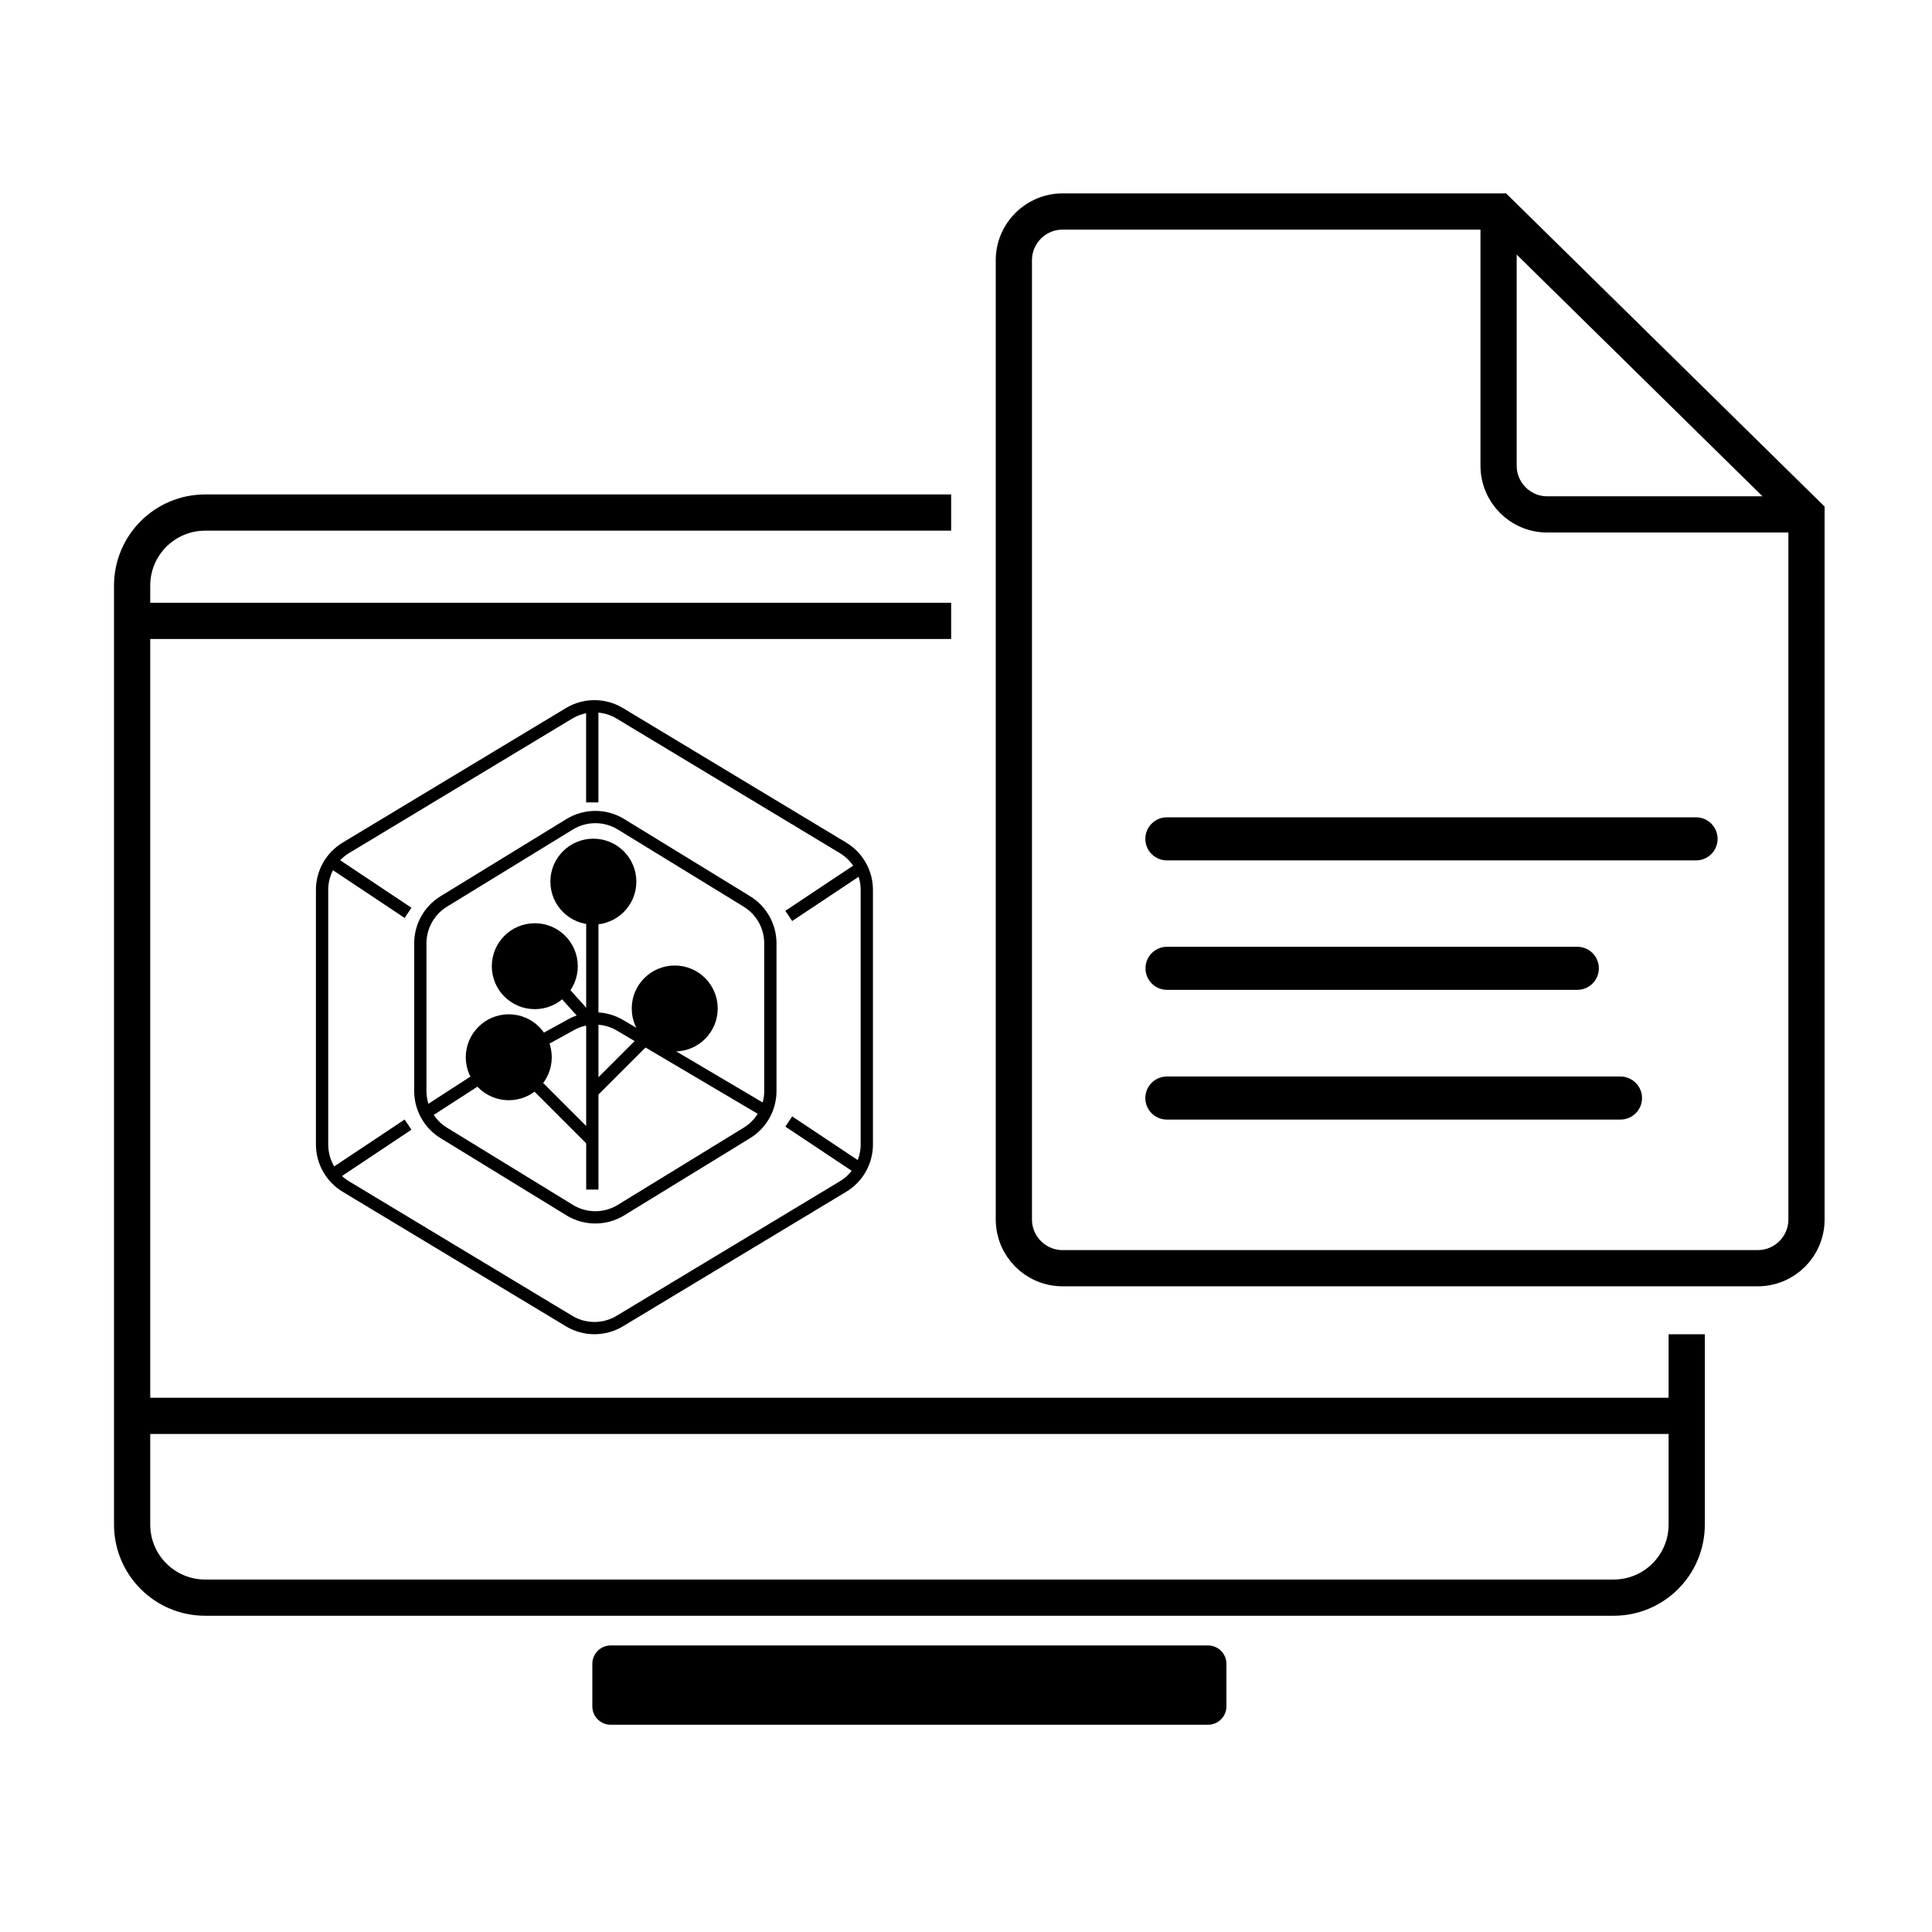 <svg width="80" height="80" viewBox="0 0 80 80" fill="none" xmlns="http://www.w3.org/2000/svg">
    <path
        d="M39.385 21.224H8.496C6.825 21.224 5.471 22.578 5.471 24.249V63.13C5.471 64.801 6.825 66.155 8.496 66.155H66.818C68.488 66.155 69.843 64.801 69.843 63.13V55.248"
        stroke="currentColor" stroke-width="1.5" />
    <path d="M6.018 25.709H39.385" stroke="currentColor" stroke-width="1.5" />
    <path d="M5.748 58.628H69.562" stroke="currentColor" stroke-width="1.5" />
    <path
        d="M72.779 52.513H44.001C42.885 52.513 41.982 51.61 41.982 50.494V10.776C41.982 9.66 42.885 8.758 44.001 8.758H62.058L74.803 21.29V50.494C74.803 51.61 73.9 52.513 72.784 52.513H72.779Z"
        stroke="currentColor" stroke-width="1.5" />
    <path d="M62.053 8.752V19.282C62.053 20.398 62.955 21.301 64.071 21.301H74.793" stroke="currentColor"
        stroke-width="1.5" />
    <path
        d="M47.426 34.735C47.426 34.243 47.825 33.843 48.317 33.843H70.231C70.723 33.843 71.122 34.243 71.122 34.735C71.122 35.227 70.723 35.627 70.231 35.627H48.317C47.825 35.627 47.426 35.227 47.426 34.735Z"
        fill="currentColor" />
    <path
        d="M48.323 39.204C47.831 39.204 47.432 39.603 47.432 40.096C47.432 40.588 47.831 40.987 48.323 40.987H65.313C65.806 40.987 66.205 40.588 66.205 40.096C66.205 39.603 65.806 39.204 65.313 39.204H48.323Z"
        fill="currentColor" />
    <path
        d="M47.426 45.467C47.426 44.975 47.825 44.576 48.317 44.576H67.096C67.588 44.576 67.993 44.975 67.993 45.467C67.993 45.96 67.594 46.359 67.096 46.359H48.317C47.825 46.359 47.426 45.96 47.426 45.467Z"
        fill="currentColor" />
    <path
        d="M50.023 68.135H25.288C24.868 68.135 24.527 68.476 24.527 68.896V70.657C24.527 71.077 24.868 71.418 25.288 71.418H50.023C50.443 71.418 50.784 71.077 50.784 70.657V68.896C50.784 68.476 50.443 68.135 50.023 68.135Z"
        fill="currentColor" />
    <path fill-rule="evenodd" clip-rule="evenodd" d="M24.273 49.258V38.079H24.781V49.258H24.273Z"
        fill="currentColor" />
    <path fill-rule="evenodd" clip-rule="evenodd"
        d="M24.338 42.559L23.125 41.212L23.503 40.872L24.716 42.219L24.338 42.559Z" fill="currentColor" />
    <path fill-rule="evenodd" clip-rule="evenodd"
        d="M24.347 47.417L21.922 44.993L22.281 44.634L24.707 47.058L24.347 47.417Z" fill="currentColor" />
    <path
        d="M21.067 45.304C20.224 45.304 19.541 44.621 19.541 43.779C19.541 42.937 20.224 42.254 21.067 42.254C21.909 42.254 22.592 42.937 22.592 43.779C22.592 44.621 21.909 45.304 21.067 45.304Z"
        fill="currentColor" />
    <path fill-rule="evenodd" clip-rule="evenodd"
        d="M21.067 42.508C20.364 42.508 19.795 43.077 19.795 43.779C19.795 44.481 20.364 45.05 21.067 45.05C21.769 45.05 22.338 44.481 22.338 43.779C22.338 43.077 21.769 42.508 21.067 42.508ZM19.287 43.779C19.287 42.797 20.084 42 21.067 42C22.05 42 22.847 42.797 22.847 43.779C22.847 44.762 22.05 45.558 21.067 45.558C20.084 45.558 19.287 44.762 19.287 43.779Z"
        fill="currentColor" />
    <path fill-rule="evenodd" clip-rule="evenodd"
        d="M24.347 45.038L26.773 42.613L27.132 42.973L24.707 45.397L24.347 45.038Z" fill="currentColor" />
    <path
        d="M27.939 43.284C28.782 43.284 29.465 42.601 29.465 41.759C29.465 40.917 28.782 40.234 27.939 40.234C27.096 40.234 26.413 40.917 26.413 41.759C26.413 42.601 27.096 43.284 27.939 43.284Z"
        fill="currentColor" />
    <path fill-rule="evenodd" clip-rule="evenodd"
        d="M26.159 41.759C26.159 40.776 26.956 39.98 27.939 39.98C28.922 39.98 29.719 40.776 29.719 41.759C29.719 42.742 28.922 43.538 27.939 43.538C26.956 43.538 26.159 42.742 26.159 41.759ZM27.939 40.488C27.237 40.488 26.668 41.057 26.668 41.759C26.668 42.461 27.237 43.03 27.939 43.03C28.641 43.03 29.21 42.461 29.21 41.759C29.21 41.057 28.641 40.488 27.939 40.488Z"
        fill="currentColor" />
    <path
        d="M24.57 38.031C25.413 38.031 26.096 37.349 26.096 36.507C26.096 35.664 25.413 34.982 24.57 34.982C23.727 34.982 23.044 35.664 23.044 36.507C23.044 37.349 23.727 38.031 24.57 38.031Z"
        fill="currentColor" />
    <path fill-rule="evenodd" clip-rule="evenodd"
        d="M22.79 36.507C22.79 35.524 23.587 34.728 24.57 34.728C25.553 34.728 26.35 35.524 26.35 36.507C26.35 37.489 25.553 38.285 24.57 38.285C23.587 38.285 22.79 37.489 22.79 36.507ZM24.57 35.236C23.868 35.236 23.299 35.805 23.299 36.507C23.299 37.209 23.868 37.777 24.57 37.777C25.273 37.777 25.842 37.209 25.842 36.507C25.842 35.805 25.273 35.236 24.57 35.236Z"
        fill="currentColor" />
    <path
        d="M22.145 41.533C22.987 41.533 23.67 40.85 23.67 40.008C23.67 39.166 22.987 38.483 22.145 38.483C21.302 38.483 20.619 39.166 20.619 40.008C20.619 40.85 21.302 41.533 22.145 41.533Z"
        fill="currentColor" />
    <path fill-rule="evenodd" clip-rule="evenodd"
        d="M20.365 40.008C20.365 39.026 21.162 38.229 22.145 38.229C23.128 38.229 23.925 39.026 23.925 40.008C23.925 40.991 23.128 41.787 22.145 41.787C21.162 41.787 20.365 40.991 20.365 40.008ZM22.145 38.737C21.442 38.737 20.873 39.306 20.873 40.008C20.873 40.71 21.442 41.279 22.145 41.279C22.847 41.279 23.416 40.71 23.416 40.008C23.416 39.306 22.847 38.737 22.145 38.737Z"
        fill="currentColor" />
    <path fill-rule="evenodd" clip-rule="evenodd" d="M24.27 33.225V29.413H24.779V33.225L24.27 33.225Z"
        fill="currentColor" />
    <path fill-rule="evenodd" clip-rule="evenodd"
        d="M25.533 29.755C24.968 29.415 24.261 29.415 23.695 29.755L14.451 35.326C13.917 35.648 13.591 36.226 13.591 36.849V47.39C13.591 48.014 13.917 48.592 14.451 48.914L23.695 54.484C24.261 54.825 24.968 54.825 25.533 54.484L34.777 48.914C35.311 48.592 35.638 48.014 35.638 47.39V36.849C35.638 36.226 35.311 35.648 34.777 35.326L25.533 29.755ZM23.433 29.32C24.159 28.882 25.069 28.882 25.796 29.32L35.04 34.89C35.727 35.304 36.147 36.047 36.147 36.849V47.39C36.147 48.192 35.727 48.935 35.04 49.349L25.796 54.919C25.069 55.357 24.159 55.357 23.433 54.919L14.189 49.349C13.502 48.935 13.082 48.192 13.082 47.39V36.849C13.082 36.047 13.502 35.304 14.189 34.89L23.433 29.32Z"
        fill="currentColor" />
    <path fill-rule="evenodd" clip-rule="evenodd"
        d="M25.582 34.348C25.011 33.998 24.292 33.998 23.721 34.348L18.508 37.544C17.981 37.868 17.659 38.442 17.659 39.061V45.179C17.659 45.797 17.981 46.371 18.508 46.695L23.721 49.891C24.292 50.242 25.011 50.242 25.582 49.891L30.795 46.695C31.323 46.371 31.644 45.797 31.644 45.179V39.061C31.644 38.442 31.323 37.868 30.795 37.544L25.582 34.348ZM23.455 33.915C24.189 33.465 25.114 33.465 25.848 33.915L31.061 37.111C31.739 37.527 32.153 38.265 32.153 39.061V45.179C32.153 45.974 31.739 46.712 31.061 47.128L25.848 50.325C25.114 50.775 24.189 50.775 23.455 50.325L18.242 47.128C17.564 46.712 17.151 45.974 17.151 45.179V39.061C17.151 38.265 17.564 37.527 18.242 37.111L23.455 33.915Z"
        fill="currentColor" />
    <path fill-rule="evenodd" clip-rule="evenodd"
        d="M25.545 42.675C25.003 42.354 24.333 42.344 23.782 42.647L22.486 43.359L22.241 42.913L23.537 42.201C24.246 41.812 25.108 41.825 25.804 42.237L31.901 45.84L31.642 46.278L25.545 42.675Z"
        fill="currentColor" />
    <path fill-rule="evenodd" clip-rule="evenodd"
        d="M19.959 44.874L17.797 46.272L17.521 45.845L19.682 44.448L19.959 44.874Z" fill="currentColor" />
    <path fill-rule="evenodd" clip-rule="evenodd"
        d="M17.037 46.779L13.986 48.812L13.704 48.389L16.755 46.356L17.037 46.779Z" fill="currentColor" />
    <path fill-rule="evenodd" clip-rule="evenodd"
        d="M17.037 37.588L13.986 35.555L13.704 35.978L16.755 38.011L17.037 37.588Z" fill="currentColor" />
    <path fill-rule="evenodd" clip-rule="evenodd"
        d="M32.52 46.651L35.572 48.684L35.854 48.262L32.802 46.228L32.52 46.651Z" fill="currentColor" />
    <path fill-rule="evenodd" clip-rule="evenodd"
        d="M32.52 37.715L35.572 35.682L35.854 36.105L32.802 38.138L32.52 37.715Z" fill="currentColor" />
</svg>
